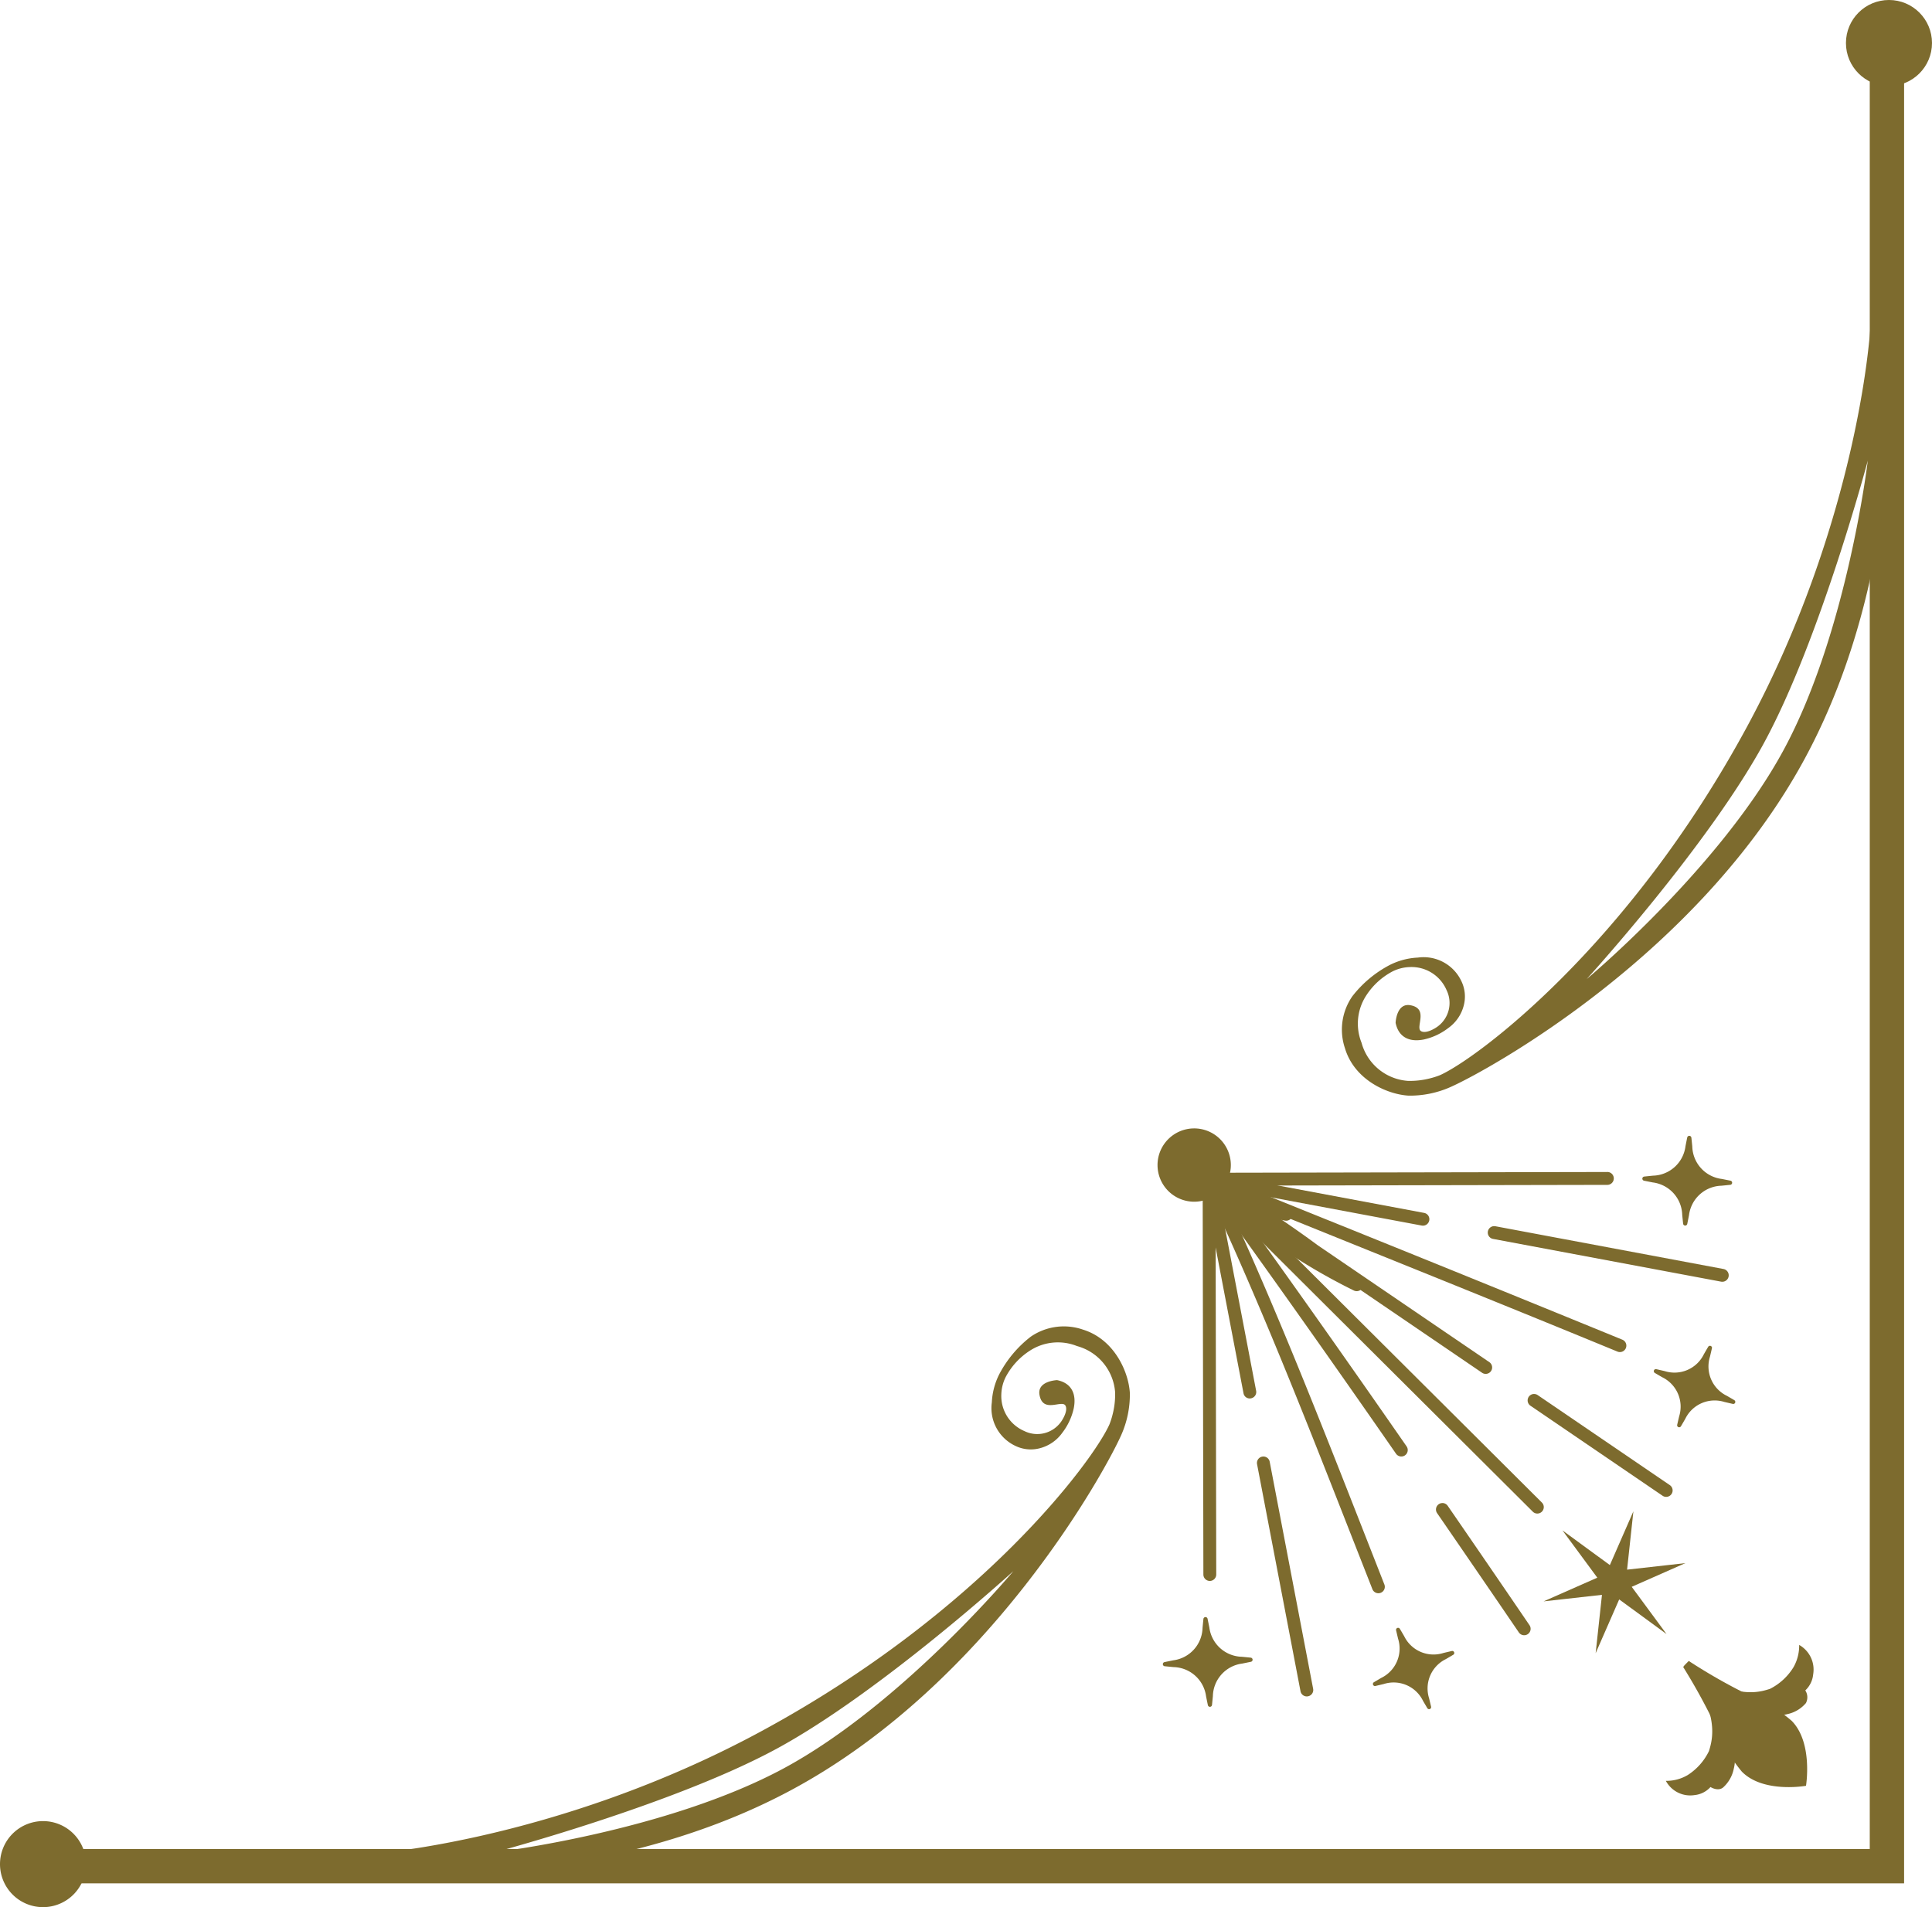<svg xmlns="http://www.w3.org/2000/svg" width="254.415" height="251.178" viewBox="0 0 254.415 251.178">
  <g id="card" transform="translate(254.415 251.178) rotate(-180)">
    <g id="グループ_50" data-name="グループ 50" transform="translate(0 0)">
      <path id="パス_1475" data-name="パス 1475" d="M6.147,241.064H1.626V1.387H244V5.908H6.147Z" transform="translate(2.049 1.749)" fill="#7d6b2e"/>
      <circle id="楕円形_4" data-name="楕円形 4" cx="5.666" cy="5.666" r="5.666" transform="translate(0 239.847)" fill="#7d6b2e"/>
      <path id="パス_1476" data-name="パス 1476" d="M118.86,5.666A5.666,5.666,0,1,1,113.194,0a5.666,5.666,0,0,1,5.666,5.666Z" transform="translate(135.555 0)" fill="#7d6b2e"/>
      <path id="パス_1477" data-name="パス 1477" d="M74.33,53.446c-1.262-4.057-5.461-5.977-8.334-6.16a13.119,13.119,0,0,0-5.583,1.152C55.56,50.6,27.833,65.794,13.839,91.607-.254,117.6,2.215,148.937,3.041,154.186A14.305,14.305,0,0,0,4.5,158.514a24.724,24.724,0,0,1,.6-4.168c-.737-5.566,2.042-32.154,16.377-58.6,15.678-28.917,35.57-43.623,40.365-45.765a9.977,9.977,0,0,1,1.289-.413,10.582,10.582,0,0,1,2.956-.337A6.828,6.828,0,0,1,72.17,54.25a6.777,6.777,0,0,1-.576,6.161,9.264,9.264,0,0,1-3.531,3.248,5.44,5.44,0,0,1-2.214.559,5.019,5.019,0,0,1-4.881-3.051A3.844,3.844,0,0,1,62.1,56.427c.424-.326,1.592-1.011,2.233-.65.8.469-1.038,2.921,1.332,3.4,1.923.416,2.02-2.3,2.02-2.3-.363-1.8-1.707-2.613-3.757-2.187a8.144,8.144,0,0,0-3.169,1.492,5.239,5.239,0,0,0-2.042,2.952,4.649,4.649,0,0,0,.3,3.217,5.493,5.493,0,0,0,5.735,3.117,9.179,9.179,0,0,0,3.682-.964,15.063,15.063,0,0,0,4.945-4.127,7.689,7.689,0,0,0,.949-6.925Zm-55.2,40.373c-7.378,13.609-13.626,37.1-13.626,37.1s2.7-22.635,11.109-38.153,25.91-30.128,25.91-30.128S26.505,80.21,19.128,93.819Z" transform="translate(2.95 59.593)" fill="#7d6b2e"/>
      <path id="パス_1478" data-name="パス 1478" d="M59.818,72.839a15.069,15.069,0,0,0,4.127-4.945,9.179,9.179,0,0,0,.965-3.682,5.493,5.493,0,0,0-3.117-5.736,4.651,4.651,0,0,0-3.217-.3,5.24,5.24,0,0,0-2.952,2.042,8.138,8.138,0,0,0-1.492,3.169c-.427,2.051.384,3.394,2.186,3.757,0,0,2.719-.1,2.3-2.02-.477-2.37-2.929-.536-3.4-1.332-.36-.641.325-1.809.65-2.233a3.845,3.845,0,0,1,4.739-1.132,5.02,5.02,0,0,1,3.051,4.881,5.439,5.439,0,0,1-.559,2.214,9.26,9.26,0,0,1-3.247,3.531,6.776,6.776,0,0,1-6.161.576,6.828,6.828,0,0,1-5.015-6.081,10.571,10.571,0,0,1,.338-2.956,9.969,9.969,0,0,1,.413-1.289C51.574,56.507,66.279,36.615,95.2,20.937,121.639,6.6,148.228,3.822,153.793,4.56a24.74,24.74,0,0,1,4.168-.6A14.3,14.3,0,0,0,153.634,2.5c-5.249-.827-36.585-3.295-62.579,10.8-25.813,13.994-41,41.721-43.169,46.574a13.125,13.125,0,0,0-1.152,5.583c.183,2.873,2.1,7.072,6.16,8.334a7.69,7.69,0,0,0,6.925-.949Zm2.264-30.86s14.61-17.5,30.128-25.91S130.364,4.96,130.364,4.96s-23.489,6.248-37.1,13.626S62.083,41.98,62.083,41.98Z" transform="translate(58.896 2.267)" fill="#7d6b2e"/>
      <g id="グループ_49" data-name="グループ 49" transform="translate(25.9 26.073)">
        <g id="グループ_48" data-name="グループ 48" transform="translate(0.87 1.678)">
          <g id="グループ_47" data-name="グループ 47">
            <path id="パス_1479" data-name="パス 1479" d="M19.385,72.863a.848.848,0,0,1,0-1.7l51.595-.1-.093-51.214a.848.848,0,0,1,.845-.849h0a.847.847,0,0,1,.848.847l.095,52.062a.848.848,0,0,1-.845.849l-52.443.1Z" transform="translate(-3.402 -3.788)" fill="#7d6b2e"/>
            <path id="パス_1480" data-name="パス 1480" d="M42.724,43.76a.853.853,0,0,1-.157-.014l-30.035-5.63a.848.848,0,0,1,.314-1.667l30.035,5.63a.848.848,0,0,1-.157,1.681Z" transform="translate(-11.842 18.18)" fill="#7d6b2e"/>
            <path id="パス_1481" data-name="パス 1481" d="M58.285,59.368a.853.853,0,0,1-.157-.014L29.97,54.075a.848.848,0,0,1,.314-1.667l26.936,5.05L52.091,30.645a.847.847,0,0,1,.673-.991.831.831,0,0,1,.991.673l5.362,28.034a.848.848,0,0,1-.832,1.007Z" transform="translate(10.14 9.609)" fill="#7d6b2e"/>
            <path id="パス_1482" data-name="パス 1482" d="M42.61,43.875a.848.848,0,0,1-.832-.689l-5.72-29.9a.847.847,0,0,1,.673-.991.839.839,0,0,1,.991.673l5.72,29.9a.848.848,0,0,1-.673.991.773.773,0,0,1-.159.015Z" transform="translate(18.667 -12.276)" fill="#7d6b2e"/>
            <path id="パス_1483" data-name="パス 1483" d="M72.735,73.688a.865.865,0,0,1-.243-.035h0c-.027-.008-.053-.018-.08-.028h0q-9.385-3.81-18.778-7.593Q35.962,58.9,18.33,51.681a.847.847,0,1,1,.645-1.568c11.742,4.838,23.518,9.591,35.294,14.343l7.749,3.129a.837.837,0,0,1,.739-.219,25.538,25.538,0,0,1,7.82,2.851C63.973,55.908,58.149,41.058,52.5,26.665L49.67,19.447a.847.847,0,1,1,1.576-.623l2.837,7.221C60.11,41.412,66.34,57.3,73.5,72.466a1.091,1.091,0,0,1,.055.145.821.821,0,0,1,.031.219v0a.855.855,0,0,1-.088.386h0a.7.7,0,0,1-.084.134.824.824,0,0,1-.258.225h0a.833.833,0,0,1-.205.083h0s0,0,0,0h0a.841.841,0,0,1-.2.024Z" transform="translate(-4.325 -4.696)" fill="#7d6b2e"/>
            <path id="パス_1484" data-name="パス 1484" d="M33.372,37.466a.841.841,0,0,1-.477-.147L15.466,25.441a.848.848,0,0,1,.954-1.4l17.43,11.878a.848.848,0,0,1-.477,1.549Z" transform="translate(-7.742 2.369)" fill="#7d6b2e"/>
            <path id="パス_1485" data-name="パス 1485" d="M62.9,63.646a.847.847,0,0,1-.406-.1h0s0,0,0,0h0s0,0,0,0h0s0,0,0,0h0s0,0,0,0h0a.54.54,0,0,1-.053-.033c-1.413-.957-2.837-1.9-4.259-2.845-3.183-2.111-6.433-4.264-9.57-6.588Q37.289,46.361,25.979,38.66a.848.848,0,0,1,.954-1.4q8.024,5.464,16.043,10.929a.862.862,0,0,1,.881-.071,78.752,78.752,0,0,1,13.449,8.392c-6.429-8.943-13.151-18.473-20.4-28.924a.847.847,0,1,1,1.391-.967c9.109,13.126,17.379,24.8,25.282,35.675a.805.805,0,0,1,.13.258s0,0,0,0a.9.9,0,0,1,.036.254h0a.835.835,0,0,1-.111.407h0a.878.878,0,0,1-.119.161.833.833,0,0,1-.311.211h0s0,0,0,0h0s0,0,0,0h0a.831.831,0,0,1-.194.049h0s0,0,0,0H62.99a.854.854,0,0,1-.093.005Z" transform="translate(5.512 5.347)" fill="#7d6b2e"/>
            <path id="パス_1486" data-name="パス 1486" d="M34.99,33.24a.843.843,0,0,1-.7-.367q-5.4-7.835-10.756-15.7a.848.848,0,1,1,1.4-.956q5.358,7.857,10.751,15.69a.848.848,0,0,1-.7,1.329Z" transform="translate(2.714 -7.767)" fill="#7d6b2e"/>
            <path id="パス_1487" data-name="パス 1487" d="M63.661,64.674a.846.846,0,0,1-.6-.247l-40.2-40.048a.848.848,0,0,1,1.2-1.2l40.2,40.048a.848.848,0,0,1-.6,1.448Z" transform="translate(1.74 1.157)" fill="#7d6b2e"/>
          </g>
          <path id="パス_1488" data-name="パス 1488" d="M25.352,22.48l.832-7.684-3.1,7.082L16.85,17.315l4.586,6.222-7.071,3.121,7.681-.86-.832,7.684,3.1-7.082,6.238,4.563-4.586-6.222,7.071-3.121Z" transform="translate(-8.662 -9.099)" fill="#7d6b2e"/>
        </g>
        <path id="パス_1489" data-name="パス 1489" d="M38.214,14.588c-.4.093-.769.181-1.1.261a4.3,4.3,0,0,1-5.16-2.205c-.174-.3-.364-.623-.575-.978a.269.269,0,0,0-.493.2c.093.4.18.769.26,1.1a4.3,4.3,0,0,1-2.206,5.16c-.3.174-.623.364-.978.575a.269.269,0,0,0,.2.493c.4-.093.769-.18,1.1-.26a4.3,4.3,0,0,1,5.161,2.205c.174.3.364.623.575.978a.269.269,0,0,0,.493-.2c-.093-.4-.181-.769-.26-1.1a4.3,4.3,0,0,1,2.205-5.16c.3-.174.623-.364.978-.575a.269.269,0,0,0-.2-.493Z" transform="translate(9.179 -11.533)" fill="#7d6b2e"/>
        <path id="パス_1490" data-name="パス 1490" d="M51.147,17.015c-.423-.043-.809-.08-1.162-.114A4.427,4.427,0,0,1,45.7,13.035c-.071-.348-.147-.728-.234-1.144a.276.276,0,0,0-.545.028c-.044.422-.081.808-.115,1.161a4.427,4.427,0,0,1-3.866,4.287c-.347.07-.728.147-1.144.234a.276.276,0,0,0,.028.545c.423.044.809.081,1.162.115a4.428,4.428,0,0,1,4.287,3.865c.07.348.147.728.234,1.143a.276.276,0,0,0,.545-.028c.043-.422.08-.808.114-1.161a4.427,4.427,0,0,1,3.865-4.287c.347-.07.728-.147,1.144-.234a.276.276,0,0,0-.028-.545Z" transform="translate(23.991 -11.359)" fill="#7d6b2e"/>
        <path id="パス_1491" data-name="パス 1491" d="M14.538,38.361c.092-.4.178-.77.257-1.105A4.3,4.3,0,0,0,12.57,32.1c-.3-.173-.625-.362-.98-.571a.269.269,0,0,1,.2-.493c.4.092.77.177,1.105.256a4.3,4.3,0,0,0,5.152-2.225c.173-.3.362-.625.571-.98a.269.269,0,0,1,.493.2c-.092.4-.178.77-.256,1.105a4.305,4.305,0,0,0,2.224,5.153c.3.172.625.362.98.571a.269.269,0,0,1-.2.493c-.4-.092-.77-.178-1.105-.256A4.3,4.3,0,0,0,15.6,37.576c-.173.3-.362.625-.571.98a.269.269,0,0,1-.493-.2Z" transform="translate(-11.457 9.171)" fill="#7d6b2e"/>
        <path id="パス_1492" data-name="パス 1492" d="M17.008,51.282c-.045-.423-.084-.808-.119-1.161a4.426,4.426,0,0,0-3.881-4.272c-.348-.069-.728-.144-1.145-.229a.276.276,0,0,1,.026-.545c.422-.045.808-.084,1.161-.119a4.428,4.428,0,0,0,4.272-3.882c.069-.348.144-.728.229-1.145a.276.276,0,0,1,.545.026c.045.422.084.808.119,1.161A4.428,4.428,0,0,0,22.1,45.389c.348.069.728.144,1.144.229a.276.276,0,0,1-.026.545c-.422.045-.808.083-1.161.119a4.427,4.427,0,0,0-4.272,3.881c-.069.348-.144.728-.229,1.145a.276.276,0,0,1-.545-.026Z" transform="translate(-11.223 23.985)" fill="#7d6b2e"/>
      </g>
      <path id="パス_1493" data-name="パス 1493" d="M50.5,45.925A4.827,4.827,0,1,1,45.668,41.1,4.827,4.827,0,0,1,50.5,45.925Z" transform="translate(51.486 51.809)" fill="#7d6b2e"/>
      <path id="パス_1494" data-name="パス 1494" d="M7.424,7.165s-.945,5.68,1.881,8.552a19.488,19.488,0,0,0,5.83,3.481,74.453,74.453,0,0,1,7.727,4.411l.223-.223.34-.346.172-.229a78.981,78.981,0,0,1-4.3-7.855,19.98,19.98,0,0,0-3.428-5.928C13.044,6.155,7.424,7.165,7.424,7.165Z" transform="translate(9.168 8.816)" fill="#7d6b2e"/>
      <path id="パス_1495" data-name="パス 1495" d="M23.525,17.77a25.863,25.863,0,0,0-4.106-4.017c-3.6-2.642-7.506-2.845-9.077-2.408A4.4,4.4,0,0,0,7.888,12.8a1.653,1.653,0,0,0,.081,1.669A3.317,3.317,0,0,0,6.93,16.589a3.725,3.725,0,0,0,1.844,3.87,5.756,5.756,0,0,1,.751-2.938,7.7,7.7,0,0,1,3.092-2.846c1.122-.353,3.634-1.185,7.749,1.089C23.4,17.443,23.525,17.77,23.525,17.77Z" transform="translate(8.717 14.075)" fill="#7d6b2e"/>
      <path id="パス_1496" data-name="パス 1496" d="M17.975,23.427a25.884,25.884,0,0,1-3.953-4.174c-2.6-3.656-2.806-7.635-2.379-9.235a4.505,4.505,0,0,1,1.429-2.5c.7-.528,1.64.08,1.64.08a3.231,3.231,0,0,1,2.078-1.06,3.643,3.643,0,0,1,3.8,1.872,5.494,5.494,0,0,0-2.885.768,7.746,7.746,0,0,0-2.792,3.151c-.345,1.142-1.159,3.7,1.081,7.884,1.654,3.088,1.975,3.213,1.975,3.213Z" transform="translate(14.458 8.224)" fill="#7d6b2e"/>
    </g>
  </g>
</svg>
